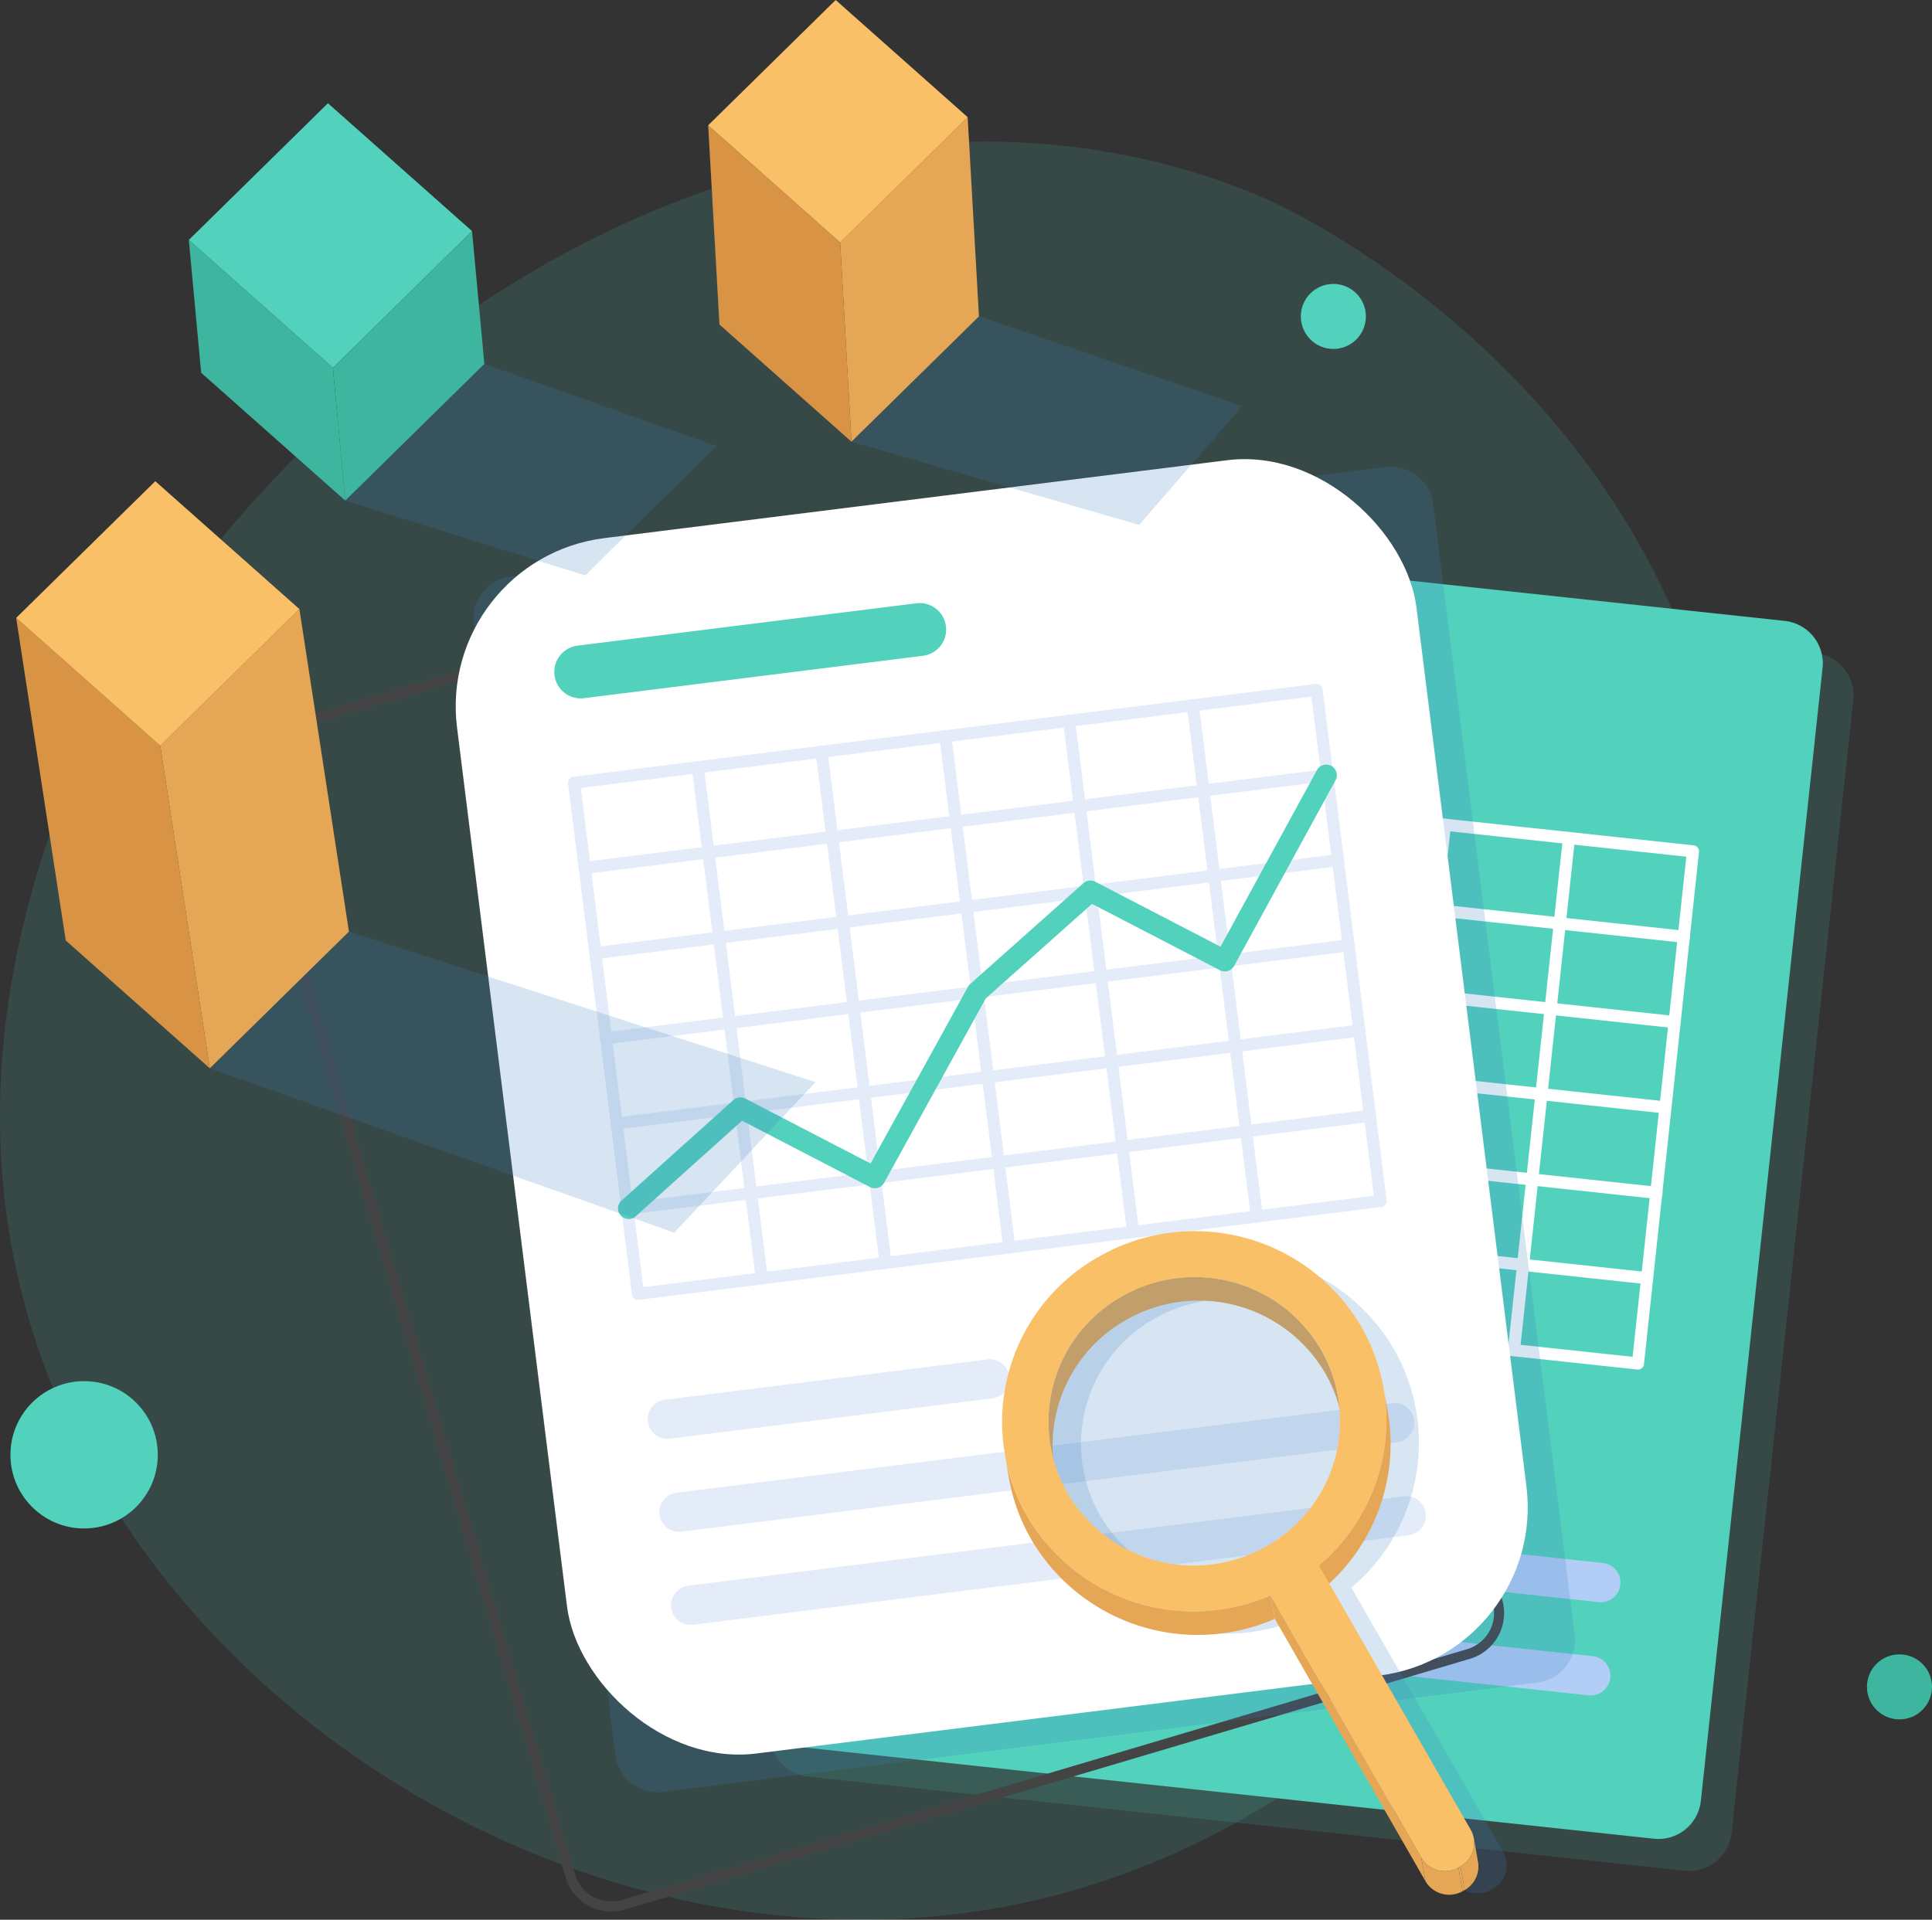 <svg xmlns="http://www.w3.org/2000/svg" width="147.495" height="146.59" viewBox="0 0 147.495 146.59">
  <rect x="0" y="0" width="147.495" height="146.59" fill="#333333" stroke="none"/>
  <g id="Group_206" data-name="Group 206" transform="translate(0 0)">
    <path id="Path_676" data-name="Path 676" d="M4993.463,3213.715c22.442-35.112,59.259-49.1,87.649-36.91,1.315.565,26.92,12.073,34.343,40.578,9.274,35.616-14.43,80.131-50.988,89.179-33.728,8.347-71.958-15.088-78.8-48.6C4981.695,3238.5,4989.452,3221.255,4993.463,3213.715Z" transform="translate(-4984.566 -3161.669)" fill="#52d1bd" opacity="0.14"/>
    <path id="Path_677" data-name="Path 677" d="M5298.072,3306.24l-66.915-7.187a3.258,3.258,0,0,0-3.588,2.892l-9.292,86.514a3.258,3.258,0,0,0,2.892,3.588l66.916,7.187a3.259,3.259,0,0,0,3.588-2.892l9.291-86.514A3.258,3.258,0,0,0,5298.072,3306.24Z" transform="translate(-5159.478 -3256.388)" fill="#52d1bd" opacity="0.14"/>
    <path id="Path_678" data-name="Path 678" d="M5278.762,3389.525l-66.915-7.186a3.257,3.257,0,0,1-2.892-3.587l9.291-86.514a3.258,3.258,0,0,1,3.587-2.891l66.916,7.186a3.259,3.259,0,0,1,2.892,3.588l-9.292,86.514A3.258,3.258,0,0,1,5278.762,3389.525Z" transform="translate(-5152.5 -3249.122)" fill="#52d1bd"/>
    <g id="Group_183" data-name="Group 183" transform="translate(67.778 58.447)">
      <path id="Path_679" data-name="Path 679" d="M5311.245,3407.983l-56.807-6.1a.462.462,0,0,1-.409-.509l4.2-39.108a.462.462,0,0,1,.508-.41l56.807,6.1a.461.461,0,0,1,.41.509l-4.2,39.108A.461.461,0,0,1,5311.245,3407.983Zm-56.248-6.97,55.889,6,4.1-38.19-55.889-6Z" transform="translate(-5254.026 -3361.853)" fill="#fff"/>
      <path id="Path_680" data-name="Path 680" d="M5314.028,3498.441l-56.807-6.1a.462.462,0,1,1,.1-.918l56.807,6.1a.462.462,0,1,1-.1.919Z" transform="translate(-5256.109 -3458.829)" fill="#fff"/>
      <path id="Path_681" data-name="Path 681" d="M5316.812,3472.528l-56.807-6.1a.462.462,0,1,1,.1-.918l56.807,6.1a.462.462,0,1,1-.1.918Z" transform="translate(-5258.192 -3439.435)" fill="#fff"/>
      <path id="Path_682" data-name="Path 682" d="M5319.595,3446.615l-56.807-6.1a.462.462,0,1,1,.1-.918l56.807,6.1a.462.462,0,0,1-.1.918Z" transform="translate(-5260.275 -3420.039)" fill="#fff"/>
      <path id="Path_683" data-name="Path 683" d="M5322.377,3420.7l-56.807-6.1a.462.462,0,0,1,.1-.919l56.807,6.1a.462.462,0,0,1-.1.918Z" transform="translate(-5262.358 -3400.643)" fill="#fff"/>
      <path id="Path_684" data-name="Path 684" d="M5325.161,3394.789l-56.807-6.1a.462.462,0,0,1,.1-.918l56.807,6.1a.462.462,0,0,1-.1.919Z" transform="translate(-5264.441 -3381.249)" fill="#fff"/>
      <path id="Path_685" data-name="Path 685" d="M5442.641,3422.094a.462.462,0,0,1-.41-.508l4.2-39.108a.462.462,0,1,1,.919.1l-4.2,39.108A.462.462,0,0,1,5442.641,3422.094Z" transform="translate(-5394.89 -3376.981)" fill="#fff"/>
      <path id="Path_686" data-name="Path 686" d="M5405,3418.052a.461.461,0,0,1-.41-.509l4.2-39.108a.462.462,0,0,1,.919.1l-4.2,39.108A.462.462,0,0,1,5405,3418.052Z" transform="translate(-5366.718 -3373.955)" fill="#fff"/>
      <path id="Path_687" data-name="Path 687" d="M5367.36,3414.01a.462.462,0,0,1-.41-.509l4.2-39.108a.462.462,0,0,1,.918.1l-4.2,39.108A.462.462,0,0,1,5367.36,3414.01Z" transform="translate(-5338.544 -3370.93)" fill="#fff"/>
      <path id="Path_688" data-name="Path 688" d="M5329.72,3409.967a.463.463,0,0,1-.41-.509l4.2-39.108a.462.462,0,1,1,.918.1l-4.2,39.108A.462.462,0,0,1,5329.72,3409.967Z" transform="translate(-5310.372 -3367.904)" fill="#fff"/>
      <path id="Path_689" data-name="Path 689" d="M5292.078,3405.925a.462.462,0,0,1-.409-.509l4.2-39.109a.462.462,0,1,1,.918.1l-4.2,39.108A.462.462,0,0,1,5292.078,3405.925Z" transform="translate(-5282.198 -3364.878)" fill="#fff"/>
    </g>
    <path id="Path_690" data-name="Path 690" d="M5301.957,3330.2l-25.927-2.784a2.02,2.02,0,0,1-1.793-2.225h0a2.02,2.02,0,0,1,2.225-1.793l25.927,2.784a2.021,2.021,0,0,1,1.793,2.225h0A2.02,2.02,0,0,1,5301.957,3330.2Z" transform="translate(-5201.367 -3274.611)" fill="#b3cef6"/>
    <path id="Path_691" data-name="Path 691" d="M5275.858,3557.92l-24.664-2.649a1.5,1.5,0,0,1-1.332-1.653h0a1.5,1.5,0,0,1,1.652-1.332l24.664,2.649a1.5,1.5,0,0,1,1.332,1.652h0A1.5,1.5,0,0,1,5275.858,3557.92Z" transform="translate(-5183.126 -3445.932)" fill="#b3cef6"/>
    <path id="Path_692" data-name="Path 692" d="M5302.9,3589.446l-54.74-5.879a1.5,1.5,0,0,1-1.332-1.653h0a1.5,1.5,0,0,1,1.652-1.333l54.741,5.879a1.5,1.5,0,0,1,1.332,1.652h0A1.5,1.5,0,0,1,5302.9,3589.446Z" transform="translate(-5180.851 -3467.111)" fill="#b3cef6"/>
    <path id="Path_693" data-name="Path 693" d="M5299.857,3617.742l-54.741-5.879a1.5,1.5,0,0,1-1.332-1.652h0a1.5,1.5,0,0,1,1.652-1.332l54.741,5.879a1.5,1.5,0,0,1,1.332,1.653h0A1.5,1.5,0,0,1,5299.857,3617.742Z" transform="translate(-5178.577 -3488.29)" fill="#b3cef6"/>
    <path id="Path_694" data-name="Path 694" d="M5085.611,3382.911a3.647,3.647,0,0,1-3.492-2.606l-24.753-83.417a3.641,3.641,0,0,1,2.455-4.526l64.519-19.145.109.367-.109-.367a3.644,3.644,0,0,1,4.527,2.455l24.753,83.416a3.642,3.642,0,0,1-2.455,4.527l-64.52,19.146A3.634,3.634,0,0,1,5085.611,3382.911Zm39.764-109.08a2.874,2.874,0,0,0-.817.119l-64.52,19.146a2.879,2.879,0,0,0-1.938,3.575l24.753,83.417a2.878,2.878,0,0,0,3.574,1.938l64.52-19.146a2.879,2.879,0,0,0,1.939-3.574l-24.753-83.417A2.881,2.881,0,0,0,5125.375,3273.832Z" transform="translate(-5038.941 -3236.951)" fill="#444"/>
    <g id="Group_184" data-name="Group 184" transform="translate(64.14 8.947)">
      <path id="Path_695" data-name="Path 695" d="M5249.3,3165.061l.863,15.215-9.734,9.566-.863-15.215Z" transform="translate(-5239.566 -3165.061)" fill="#e5a755"/>
    </g>
    <g id="Group_185" data-name="Group 185" transform="translate(54.063 9.566)">
      <path id="Path_696" data-name="Path 696" d="M5209.577,3176.469l.862,15.215-10.077-8.948-.863-15.215Z" transform="translate(-5199.499 -3167.521)" fill="#d89444"/>
    </g>
    <g id="Group_186" data-name="Group 186" transform="translate(54.063)">
      <path id="Path_697" data-name="Path 697" d="M5219.312,3138.436l-9.734,9.566-10.078-8.947,9.734-9.567Z" transform="translate(-5199.499 -3129.488)" fill="#f9c067"/>
    </g>
    <g id="Group_187" data-name="Group 187" transform="translate(25.416 17.649)">
      <path id="Path_698" data-name="Path 698" d="M5096.231,3199.654l.941,10.141-10.62,10.438-.942-10.141Z" transform="translate(-5085.61 -3199.654)" fill="#3eb59e"/>
    </g>
    <g id="Group_188" data-name="Group 188" transform="translate(14.42 18.324)">
      <path id="Path_699" data-name="Path 699" d="M5052.89,3212.1l.942,10.14-11-9.762-.941-10.14Z" transform="translate(-5041.895 -3202.339)" fill="#3eb59e"/>
    </g>
    <g id="Group_189" data-name="Group 189" transform="translate(14.42 7.887)">
      <path id="Path_700" data-name="Path 700" d="M5063.511,3170.6l-10.621,10.438-11-9.762,10.621-10.438Z" transform="translate(-5041.895 -3160.842)" fill="#52d1bd"/>
    </g>
    <path id="Path_701" data-name="Path 701" d="M5212.327,3360.393l-10.8-86.339a3.257,3.257,0,0,0-3.637-2.829l-66.78,8.354a3.258,3.258,0,0,0-2.828,3.637l10.8,86.339a3.257,3.257,0,0,0,3.637,2.828l66.78-8.354A3.259,3.259,0,0,0,5212.327,3360.393Z" transform="translate(-5092.112 -3235.555)" fill="#3a7ec1" opacity="0.2" style="mix-blend-mode: multiply;isolation: isolate"/>
    <g id="Group_191" data-name="Group 191" transform="translate(33.283 33.535)">
      <rect id="Rectangle_22" data-name="Rectangle 22" width="73.817" height="93.528" rx="12.954" transform="translate(0 9.164) rotate(-7.131)" fill="#fff"/>
      <g id="Group_190" data-name="Group 190" transform="translate(10.08 18.68)">
        <path id="Path_702" data-name="Path 702" d="M5219.055,3377.025l-56.692,7.093a.461.461,0,0,1-.515-.4l-4.884-39.029a.462.462,0,0,1,.4-.516l56.692-7.092a.462.462,0,0,1,.515.4l4.883,39.029A.461.461,0,0,1,5219.055,3377.025Zm-56.348,6.119,55.774-6.978-4.768-38.113-55.775,6.978Z" transform="translate(-5156.961 -3337.076)" fill="#e4ecf9"/>
        <path id="Path_703" data-name="Path 703" d="M5230.35,3467.3l-56.691,7.092a.462.462,0,1,1-.115-.916l56.691-7.093a.462.462,0,0,1,.115.917Z" transform="translate(-5169.07 -3433.855)" fill="#e4ecf9"/>
        <path id="Path_704" data-name="Path 704" d="M5227.114,3441.439l-56.691,7.093a.462.462,0,1,1-.115-.917l56.691-7.092a.462.462,0,1,1,.114.916Z" transform="translate(-5166.648 -3414.5)" fill="#e4ecf9"/>
        <path id="Path_705" data-name="Path 705" d="M5223.879,3415.578l-56.692,7.093a.462.462,0,1,1-.115-.916l56.691-7.093a.462.462,0,1,1,.115.916Z" transform="translate(-5164.227 -3395.144)" fill="#e4ecf9"/>
        <path id="Path_706" data-name="Path 706" d="M5220.644,3389.718l-56.691,7.093a.462.462,0,1,1-.114-.917l56.691-7.093a.462.462,0,0,1,.115.917Z" transform="translate(-5161.805 -3375.788)" fill="#e4ecf9"/>
        <path id="Path_707" data-name="Path 707" d="M5217.408,3363.857l-56.691,7.093a.462.462,0,0,1-.115-.917l56.691-7.092a.462.462,0,1,1,.114.916Z" transform="translate(-5159.384 -3356.432)" fill="#e4ecf9"/>
        <path id="Path_708" data-name="Path 708" d="M5350.184,3381.724a.461.461,0,0,1-.515-.4l-4.883-39.029a.462.462,0,1,1,.916-.115l4.883,39.029A.462.462,0,0,1,5350.184,3381.724Z" transform="translate(-5297.54 -3340.593)" fill="#e4ecf9"/>
        <path id="Path_709" data-name="Path 709" d="M5312.62,3386.424a.462.462,0,0,1-.515-.4l-4.883-39.029a.462.462,0,1,1,.917-.115l4.883,39.029A.462.462,0,0,1,5312.62,3386.424Z" transform="translate(-5269.424 -3344.111)" fill="#e4ecf9"/>
        <path id="Path_710" data-name="Path 710" d="M5275.055,3391.123a.461.461,0,0,1-.515-.4l-4.883-39.029a.462.462,0,1,1,.916-.115l4.883,39.029A.461.461,0,0,1,5275.055,3391.123Z" transform="translate(-5241.308 -3347.628)" fill="#e4ecf9"/>
        <path id="Path_711" data-name="Path 711" d="M5237.492,3395.823a.462.462,0,0,1-.515-.4l-4.883-39.029a.462.462,0,0,1,.917-.115l4.883,39.029A.462.462,0,0,1,5237.492,3395.823Z" transform="translate(-5213.193 -3351.145)" fill="#e4ecf9"/>
        <path id="Path_712" data-name="Path 712" d="M5199.927,3400.522a.461.461,0,0,1-.515-.4l-4.883-39.029a.462.462,0,1,1,.917-.115l4.883,39.029A.463.463,0,0,1,5199.927,3400.522Z" transform="translate(-5185.077 -3354.663)" fill="#e4ecf9"/>
      </g>
      <path id="Path_713" data-name="Path 713" d="M5180.946,3316.594l-25.874,3.237a2.021,2.021,0,0,1-2.256-1.754h0a2.021,2.021,0,0,1,1.754-2.256l25.875-3.237a2.021,2.021,0,0,1,2.255,1.754h0A2.02,2.02,0,0,1,5180.946,3316.594Z" transform="translate(-5143.767 -3300.053)" fill="#52d1bd"/>
      <path id="Path_714" data-name="Path 714" d="M5207.467,3545.1l-24.614,3.079a1.5,1.5,0,0,1-1.676-1.3h0a1.5,1.5,0,0,1,1.3-1.676l24.614-3.079a1.5,1.5,0,0,1,1.676,1.3h0A1.5,1.5,0,0,1,5207.467,3545.1Z" transform="translate(-5164.997 -3471.856)" fill="#e4ecf9"/>
      <path id="Path_715" data-name="Path 715" d="M5241.015,3558.406l-54.629,6.835a1.5,1.5,0,0,1-1.676-1.3h0a1.5,1.5,0,0,1,1.3-1.676l54.629-6.835a1.5,1.5,0,0,1,1.676,1.3h0A1.5,1.5,0,0,1,5241.015,3558.406Z" transform="translate(-5167.641 -3481.817)" fill="#e4ecf9"/>
      <path id="Path_716" data-name="Path 716" d="M5244.548,3586.646l-54.629,6.834a1.5,1.5,0,0,1-1.676-1.3h0a1.5,1.5,0,0,1,1.3-1.676l54.629-6.834a1.5,1.5,0,0,1,1.675,1.3h0A1.5,1.5,0,0,1,5244.548,3586.646Z" transform="translate(-5170.286 -3502.953)" fill="#e4ecf9"/>
      <path id="Path_717" data-name="Path 717" d="M5172.958,3396.3a.808.808,0,0,1-.541-1.409l8.537-7.675a.809.809,0,0,1,.913-.116l9.563,4.96,7.44-13.5a.818.818,0,0,1,.17-.214l8.635-7.687a.807.807,0,0,1,.91-.114l9.56,4.958,7.366-13.488a.808.808,0,0,1,1.418.775l-7.745,14.181a.808.808,0,0,1-1.082.33l-9.768-5.066-8.116,7.225-7.754,14.07a.808.808,0,0,1-1.08.327l-9.767-5.065-8.12,7.3A.807.807,0,0,1,5172.958,3396.3Z" transform="translate(-5158.25 -3336.75)" fill="#52d1bd"/>
    </g>
    <g id="Group_192" data-name="Group 192" transform="translate(12.235 46.505)">
      <path id="Path_718" data-name="Path 718" d="M5043.829,3314.377l3.784,24.633-10.621,10.438-3.785-24.633Z" transform="translate(-5033.208 -3314.377)" fill="#e5a755"/>
    </g>
    <g id="Group_193" data-name="Group 193" transform="translate(1.239 47.181)">
      <path id="Path_719" data-name="Path 719" d="M5000.488,3326.824l3.784,24.633-11-9.762-3.785-24.633Z" transform="translate(-4989.492 -3317.062)" fill="#d89444"/>
    </g>
    <g id="Group_194" data-name="Group 194" transform="translate(1.239 36.743)">
      <path id="Path_720" data-name="Path 720" d="M5011.109,3285.328l-10.621,10.438-11-9.762,10.621-10.438Z" transform="translate(-4989.492 -3275.565)" fill="#f9c067"/>
    </g>
    <path id="Path_721" data-name="Path 721" d="M5058.875,3412.307l35.62,11.493-10.791,11.494-35.45-12.55Z" transform="translate(-5032.235 -3341.169)" fill="#3a7ec1" opacity="0.2" style="mix-blend-mode: multiply;isolation: isolate"/>
    <path id="Path_722" data-name="Path 722" d="M5099.974,3239.969l17.713,6.264-10.011,9.886-18.323-5.713Z" transform="translate(-5062.996 -3212.179)" fill="#3a7ec1" opacity="0.2" style="mix-blend-mode: multiply;isolation: isolate"/>
    <path id="Path_723" data-name="Path 723" d="M5252.73,3225.55l20.1,6.839-7.871,9.083-21.96-6.355Z" transform="translate(-5177.993 -3201.388)" fill="#3a7ec1" opacity="0.2" style="mix-blend-mode: multiply;isolation: isolate"/>
    <g id="Group_195" data-name="Group 195" transform="translate(78.973 95.714)" opacity="0.2" style="mix-blend-mode: multiply;isolation: isolate">
      <path id="Path_724" data-name="Path 724" d="M5305.979,3511.929a14.729,14.729,0,0,1,20,5.391,14.42,14.42,0,0,1-3.25,18.208l11.593,20.183a2.056,2.056,0,0,1-.783,2.807l-.158.089a2.094,2.094,0,0,1-2.835-.766l-11.5-20.027a14.714,14.714,0,0,1-18.6-6.085A14.459,14.459,0,0,1,5305.979,3511.929Zm12.722,22.149a10.967,10.967,0,0,0,4.2-15.018,11.173,11.173,0,0,0-15.172-4.09,10.969,10.969,0,0,0-4.2,15.02,11.173,11.173,0,0,0,15.174,4.088" transform="translate(-5298.534 -3510.012)" fill="#3a7ec1"/>
    </g>
    <g id="Group_205" data-name="Group 205" transform="translate(76.491 94.017)">
      <g id="Group_204" data-name="Group 204" transform="translate(0)" style="mix-blend-mode: normal;isolation: isolate">
        <g id="Group_196" data-name="Group 196" transform="translate(3.545 3.505)">
          <path id="Path_725" data-name="Path 725" d="M5324.863,3526.269l.318,1.795a10.847,10.847,0,0,0-1.283-3.524,11.174,11.174,0,0,0-15.173-4.09,11.017,11.017,0,0,0-5.481,11.5l-.317-1.8a11.015,11.015,0,0,1,5.481-11.5,11.174,11.174,0,0,1,15.173,4.09A10.844,10.844,0,0,1,5324.863,3526.269Z" transform="translate(-5302.761 -3517.2)" fill="#e5a755"/>
        </g>
        <g id="Group_197" data-name="Group 197" transform="translate(24.197 11.954)">
          <path id="Path_726" data-name="Path 726" d="M5389.809,3550.792l.319,1.8a14.49,14.49,0,0,1-4.943,13.562l-.318-1.8A14.486,14.486,0,0,0,5389.809,3550.792Z" transform="translate(-5384.867 -3550.792)" fill="#e5a755"/>
        </g>
        <g id="Group_198" data-name="Group 198" transform="translate(0.218 17.071)">
          <path id="Path_727" data-name="Path 727" d="M5289.852,3572.93l-.317-1.8a14.321,14.321,0,0,0,1.692,4.647,14.715,14.715,0,0,0,18.6,6.085l.317,1.8a14.715,14.715,0,0,1-18.6-6.085A14.326,14.326,0,0,1,5289.852,3572.93Z" transform="translate(-5289.534 -3571.135)" fill="#e5a755"/>
        </g>
        <g id="Group_199" data-name="Group 199" transform="translate(20.512 27.803)">
          <path id="Path_728" data-name="Path 728" d="M5381.717,3633.828l.318,1.8-11.5-20.026-.318-1.8Z" transform="translate(-5370.214 -3613.802)" fill="#e5a755"/>
        </g>
        <g id="Group_200" data-name="Group 200" transform="translate(35.007 46.354)">
          <path id="Path_729" data-name="Path 729" d="M5428.865,3687.554l.317,1.8a2.064,2.064,0,0,1-1.021,2.152l-.317-1.8A2.064,2.064,0,0,0,5428.865,3687.554Z" transform="translate(-5427.843 -3687.554)" fill="#e5a755"/>
        </g>
        <g id="Group_201" data-name="Group 201" transform="translate(34.85 48.506)">
          <path id="Path_730" data-name="Path 730" d="M5427.375,3696.109l.318,1.8-.158.089-.317-1.8Z" transform="translate(-5427.218 -3696.109)" fill="#e5a755"/>
        </g>
        <g id="Group_202" data-name="Group 202" transform="translate(32.014 47.829)">
          <path id="Path_731" data-name="Path 731" d="M5418.782,3694.185l.317,1.8a2.093,2.093,0,0,1-2.835-.765l-.319-1.8A2.1,2.1,0,0,0,5418.782,3694.185Z" transform="translate(-5415.945 -3693.419)" fill="#e5a755"/>
        </g>
        <g id="Group_203" data-name="Group 203">
          <path id="Path_732" data-name="Path 732" d="M5296.113,3505.184a14.728,14.728,0,0,1,20,5.391,14.419,14.419,0,0,1-3.25,18.207l11.593,20.183a2.055,2.055,0,0,1-.784,2.807l-.157.089a2.093,2.093,0,0,1-2.835-.765l-11.5-20.027a14.714,14.714,0,0,1-18.6-6.084A14.46,14.46,0,0,1,5296.113,3505.184Zm12.722,22.149a10.969,10.969,0,0,0,4.2-15.019,11.174,11.174,0,0,0-15.173-4.089,10.968,10.968,0,0,0-4.2,15.019,11.173,11.173,0,0,0,15.174,4.089" transform="translate(-5288.668 -3503.267)" fill="#f9c067"/>
        </g>
      </g>
      <path id="Path_733" data-name="Path 733" d="M5319.385,3537.762a10.968,10.968,0,0,0,4.2-15.018,11.174,11.174,0,0,0-15.172-4.09,10.969,10.969,0,0,0-4.2,15.019,11.174,11.174,0,0,0,15.175,4.089" transform="translate(-5299.217 -3513.696)" fill="#3a7ec1" opacity="0.2" style="mix-blend-mode: multiply;isolation: isolate"/>
    </g>
    <circle id="Ellipse_25" data-name="Ellipse 25" cx="5.625" cy="5.625" r="5.625" transform="translate(0.796 105.463)" fill="#52d1bd"/>
    <circle id="Ellipse_26" data-name="Ellipse 26" cx="2.483" cy="2.483" r="2.483" transform="translate(142.528 126.326)" fill="#3eb59e"/>
    <circle id="Ellipse_27" data-name="Ellipse 27" cx="2.483" cy="2.483" r="2.483" transform="translate(99.309 21.679)" fill="#52d1bd"/>
  </g>
</svg>
